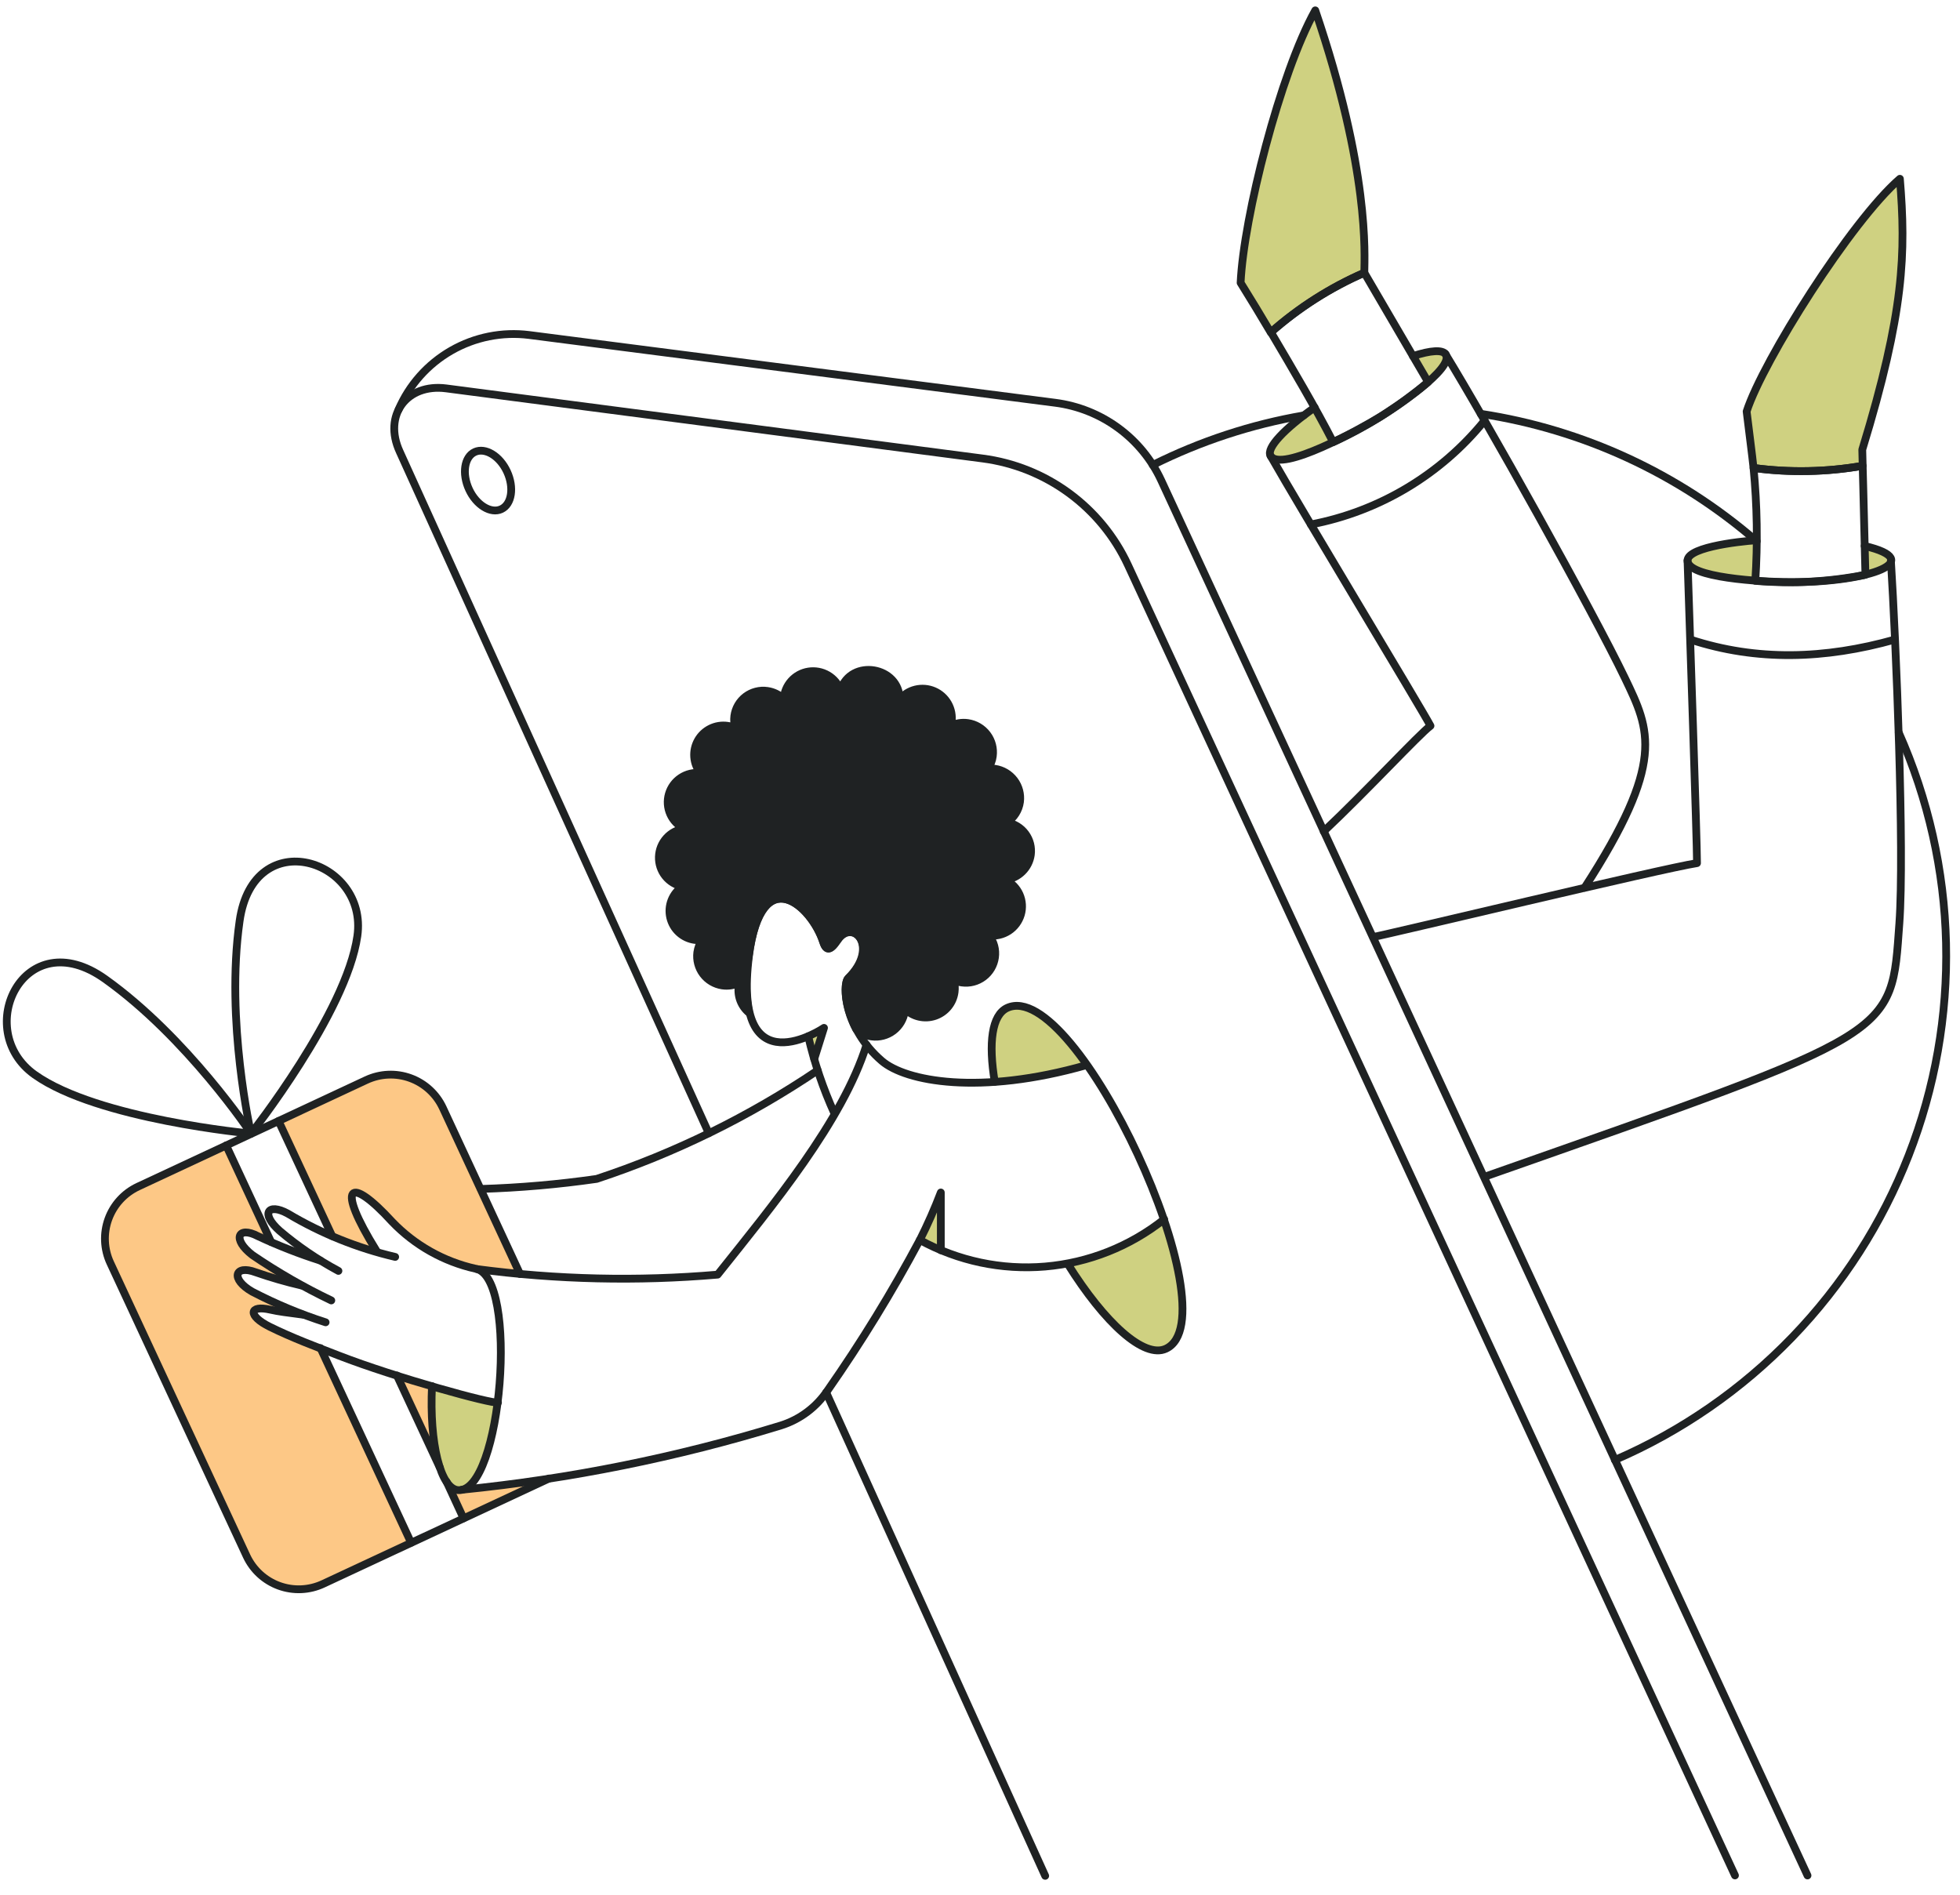 <svg width="121" height="117" viewBox="0 0 121 117" fill="none" xmlns="http://www.w3.org/2000/svg">
<path d="M27.351 68.399C27.155 67.976 26.877 67.595 26.533 67.28C26.189 66.964 25.787 66.72 25.348 66.561C24.91 66.402 24.444 66.33 23.978 66.351C23.512 66.372 23.055 66.486 22.633 66.684L17.209 69.213L20.517 76.317C21.377 76.699 22.263 77.019 23.168 77.277C20.626 73.204 21.55 72.499 24.226 75.417C26.801 78.227 29.978 78.464 32.118 78.664L27.351 68.399Z" fill="#FDC886"/>
<path d="M26.669 85.569C25.975 85.365 25.24 85.142 24.505 84.912L27.156 90.603C26.711 88.965 26.546 87.262 26.669 85.569Z" fill="#FDC886"/>
<path d="M28.542 91.954C28.179 92.108 27.8 91.821 27.569 91.467L28.627 93.729L33.892 91.272C32.385 91.481 29.43 91.844 28.542 91.954Z" fill="#FDC886"/>
<path d="M19.774 83.224C18.729 82.811 17.659 82.385 16.649 81.887C15.287 81.218 15.369 80.525 16.698 80.841C17.184 80.95 17.756 81.023 18.692 81.144C17.621 80.747 16.577 80.28 15.567 79.746C14.193 78.968 14.46 78.068 15.774 78.543C16.126 78.676 16.941 78.931 17.89 79.174L17.744 78.87C16.994 78.444 16.267 77.978 15.568 77.472C14.303 76.499 14.668 75.648 15.908 76.305C16.09 76.402 16.37 76.523 16.711 76.669L13.938 70.711L8.526 73.24C8.103 73.437 7.723 73.715 7.408 74.058C7.092 74.402 6.848 74.804 6.689 75.243C6.529 75.681 6.458 76.147 6.479 76.613C6.5 77.079 6.613 77.536 6.812 77.958L15.226 96.054C15.423 96.477 15.701 96.857 16.045 97.172C16.388 97.487 16.791 97.732 17.229 97.891C17.668 98.05 18.133 98.121 18.599 98.1C19.065 98.079 19.522 97.967 19.945 97.768L25.369 95.238L19.774 83.224Z" fill="#FDC886"/>
<path d="M62.179 62.22C61.23 62.658 61.011 64.385 61.411 66.781C63.333 66.626 65.236 66.28 67.09 65.747C65.206 63.218 63.285 61.709 62.179 62.22Z" fill="#CFD181"/>
<path d="M71.87 75.269C70.131 76.647 68.088 77.591 65.911 78.021C68.198 81.681 70.63 83.894 71.98 83.261C73.329 82.638 73.208 79.367 71.87 75.269Z" fill="#CFD181"/>
<path d="M117.29 11.037C114.287 13.627 108.838 22.274 107.829 25.399C108.012 26.907 108.157 27.977 108.255 28.889C110.494 29.188 112.766 29.143 114.992 28.755L114.968 27.758C117.57 19.258 117.667 15.609 117.29 11.037Z" fill="#CFD181"/>
<path d="M81.197 0.64C79.032 4.519 76.771 13.42 76.589 17.458C77.233 18.491 77.853 19.513 78.449 20.523C80.166 18.995 82.117 17.751 84.226 16.837C84.264 14.575 84.565 10.533 81.197 0.64Z" fill="#CFD181"/>
<path d="M26.669 85.569C26.499 89.084 27.193 91.905 28.275 91.99C29.299 92.076 30.33 89.74 30.743 86.579C29.359 86.362 27.995 86.024 26.669 85.569Z" fill="#CFD181"/>
<path d="M115.126 33.717L115.162 35.492C117.29 34.968 117.242 34.203 115.126 33.717Z" fill="#CFD181"/>
<path d="M78.437 28.134C78.709 28.606 80.286 28.232 82.304 27.308C81.952 26.614 81.562 25.9 81.161 25.155C79.301 26.456 78.162 27.658 78.437 28.134Z" fill="#CFD181"/>
<path d="M89.26 21.885C89.078 21.568 88.312 21.629 87.23 21.982L88.166 23.587C89.017 22.821 89.443 22.201 89.26 21.885Z" fill="#CFD181"/>
<path d="M58.044 73.615C57.725 74.633 57.301 75.615 56.779 76.546L58.08 77.167L58.044 73.615Z" fill="#CFD181"/>
<path d="M50.869 63.461L50.286 65.309L49.897 63.972L50.869 63.461Z" fill="#CFD181"/>
<path d="M104.181 34.604C104.181 35.188 105.932 35.674 108.364 35.856C108.4 34.872 108.412 34.057 108.425 33.352C105.956 33.522 104.181 34.02 104.181 34.604Z" fill="#CFD181"/>
<path d="M62.166 50.765C62.383 50.624 62.567 50.439 62.705 50.221C62.844 50.002 62.934 49.757 62.969 49.501C63.005 49.228 62.981 48.951 62.895 48.69C62.809 48.429 62.666 48.191 62.474 47.993C62.284 47.795 62.051 47.643 61.793 47.549C61.535 47.454 61.258 47.419 60.985 47.446C61.15 47.22 61.255 46.955 61.289 46.678C61.353 46.202 61.226 45.721 60.937 45.339C60.648 44.956 60.219 44.703 59.745 44.635C59.387 44.585 59.022 44.644 58.699 44.805C58.722 44.73 58.739 44.652 58.748 44.574C58.801 44.181 58.725 43.782 58.53 43.437C58.335 43.091 58.033 42.819 57.669 42.662C57.305 42.505 56.9 42.471 56.515 42.566C56.13 42.661 55.786 42.88 55.537 43.188C55.54 42.75 55.384 42.327 55.097 41.995C54.811 41.664 54.414 41.449 53.981 41.388L53.859 41.364C53.437 41.305 53.008 41.398 52.648 41.625C52.287 41.852 52.018 42.198 51.889 42.604C51.747 42.227 51.483 41.909 51.14 41.698C50.796 41.488 50.393 41.398 49.992 41.443C49.592 41.487 49.218 41.664 48.93 41.945C48.641 42.225 48.454 42.594 48.399 42.993C48.389 43.045 48.385 43.098 48.387 43.151C48.11 42.884 47.757 42.71 47.377 42.653C47.142 42.619 46.902 42.633 46.671 42.692C46.441 42.752 46.224 42.856 46.035 43C45.845 43.143 45.685 43.323 45.565 43.529C45.445 43.734 45.367 43.961 45.334 44.197C45.303 44.45 45.324 44.707 45.397 44.952C45.244 44.878 45.08 44.828 44.911 44.806C44.553 44.756 44.188 44.815 43.863 44.975C43.539 45.134 43.27 45.388 43.09 45.702C42.911 46.016 42.831 46.377 42.858 46.737C42.886 47.098 43.022 47.442 43.247 47.725C42.821 47.673 42.39 47.775 42.032 48.011C41.674 48.248 41.411 48.604 41.291 49.016C41.171 49.428 41.202 49.869 41.377 50.261C41.552 50.653 41.861 50.969 42.248 51.154C41.822 51.211 41.431 51.418 41.143 51.736C40.855 52.056 40.69 52.466 40.677 52.896C40.663 53.325 40.803 53.745 41.071 54.081C41.339 54.417 41.717 54.647 42.139 54.73C41.833 54.932 41.596 55.224 41.459 55.565C41.323 55.906 41.294 56.28 41.376 56.638C41.458 56.996 41.647 57.321 41.918 57.569C42.189 57.816 42.529 57.976 42.893 58.025C43.042 58.037 43.192 58.037 43.341 58.025C43.189 58.257 43.089 58.519 43.049 58.793C42.985 59.269 43.111 59.75 43.401 60.133C43.69 60.514 44.119 60.768 44.593 60.836C44.955 60.892 45.325 60.833 45.651 60.666C45.562 61 45.571 61.354 45.676 61.684C45.782 62.013 45.98 62.306 46.247 62.527C46.018 61.367 46.01 60.175 46.223 59.012C47.062 52.932 50.236 56.081 50.856 58.282C51.002 58.671 51.257 58.684 51.707 58.015C52.644 56.629 54.358 58.477 52.352 60.398C52.145 60.605 52.047 62.015 52.864 63.547C53.128 63.787 53.459 63.939 53.813 63.985C54.061 64.019 54.314 64.001 54.555 63.932C54.796 63.863 55.02 63.745 55.213 63.585C55.407 63.425 55.564 63.226 55.677 63.002C55.79 62.778 55.855 62.533 55.868 62.283C56.105 62.521 56.405 62.688 56.732 62.765C57.06 62.842 57.402 62.826 57.721 62.718C58.04 62.611 58.322 62.416 58.536 62.157C58.75 61.897 58.887 61.583 58.932 61.249C58.965 61.001 58.949 60.749 58.883 60.508C59.14 60.624 59.42 60.679 59.701 60.668C59.983 60.657 60.258 60.581 60.505 60.445C60.751 60.31 60.963 60.118 61.123 59.886C61.283 59.654 61.386 59.388 61.425 59.109C61.46 58.869 61.445 58.625 61.383 58.39C61.32 58.156 61.21 57.937 61.06 57.747C61.487 57.801 61.918 57.702 62.279 57.466C62.638 57.231 62.903 56.875 63.024 56.462C63.145 56.05 63.116 55.607 62.941 55.215C62.766 54.822 62.457 54.504 62.069 54.318C62.463 54.268 62.83 54.089 63.114 53.81C63.397 53.531 63.581 53.167 63.638 52.774C63.701 52.314 63.582 51.847 63.308 51.472C63.034 51.098 62.624 50.844 62.166 50.765Z" fill="#1F2223"/>
<path d="M117.217 45.22C119.04 49.316 120.033 53.732 120.138 58.214C120.242 62.696 119.458 67.155 117.828 71.332C116.198 75.508 113.756 79.32 110.644 82.546C107.531 85.773 103.809 88.35 99.693 90.129" stroke="#1F2223" stroke-width="0.48" stroke-linecap="round" stroke-linejoin="round"/>
<path d="M91.412 25.545C97.721 26.506 103.627 29.234 108.449 33.413" stroke="#1F2223" stroke-width="0.48" stroke-linecap="round" stroke-linejoin="round"/>
<path d="M71.165 28.706C74.108 27.235 77.249 26.202 80.492 25.643" stroke="#1F2223" stroke-width="0.48" stroke-linecap="round" stroke-linejoin="round"/>
<path d="M51.002 85.958L64.525 115.8" stroke="#1F2223" stroke-width="0.48" stroke-linecap="round" stroke-linejoin="round"/>
<path d="M43.755 69.955L24.675 27.88C23.642 25.64 25.101 23.66 27.545 23.976L60.67 28.305C62.596 28.557 64.426 29.291 65.992 30.439C67.559 31.587 68.81 33.111 69.63 34.872L107.108 115.775" stroke="#1F2223" stroke-width="0.48" stroke-linecap="round" stroke-linejoin="round"/>
<path d="M50.477 66.078C46.258 68.925 41.668 71.179 36.836 72.776C34.466 73.117 32.079 73.324 29.686 73.397" stroke="#1F2223" stroke-width="0.48" stroke-linecap="round" stroke-linejoin="round"/>
<path d="M32.105 78.65L27.336 68.386C26.937 67.533 26.216 66.874 25.331 66.552C24.447 66.231 23.471 66.274 22.618 66.671L8.526 73.25C7.673 73.649 7.014 74.369 6.692 75.254C6.371 76.139 6.413 77.115 6.811 77.968L15.226 96.063C15.625 96.916 16.346 97.576 17.231 97.897C18.115 98.218 19.091 98.175 19.944 97.778L33.893 91.272" stroke="#1F2223" stroke-width="0.48" stroke-linecap="round" stroke-linejoin="round"/>
<path d="M15.506 69.979C15.506 69.979 6.03 69.107 2.142 66.343C-1.747 63.579 1.482 56.871 6.483 60.432C11.563 64.048 15.506 69.979 15.506 69.979Z" stroke="#1F2223" stroke-width="0.48" stroke-linecap="round" stroke-linejoin="round"/>
<path d="M15.496 69.979C15.496 69.979 21.388 62.514 22.062 57.782C22.737 53.05 15.65 50.791 14.792 56.856C13.911 63.037 15.496 69.979 15.496 69.979Z" stroke="#1F2223" stroke-width="0.48" stroke-linecap="round" stroke-linejoin="round"/>
<path d="M50.266 65.373L50.869 63.453C50.869 63.453 45.191 67.308 46.236 59.014C46.985 53.062 50.101 55.942 50.822 58.131C50.991 58.643 51.197 58.805 51.718 58.029C52.654 56.642 54.379 58.502 52.362 60.412C51.975 60.78 52.123 63.509 54.442 65.496C55.914 66.758 60.474 67.636 67.077 65.752" stroke="#1F2223" stroke-width="0.48" stroke-linecap="round" stroke-linejoin="round"/>
<path d="M49.895 63.972C50.275 65.61 50.817 67.207 51.513 68.738" stroke="#1F2223" stroke-width="0.48" stroke-linecap="round" stroke-linejoin="round"/>
<path d="M53.496 64.495C52.024 69.201 47.695 74.43 44.302 78.686C39.355 79.111 34.377 78.996 29.454 78.345" stroke="#1F2223" stroke-width="0.48" stroke-linecap="round" stroke-linejoin="round"/>
<path d="M71.87 75.269C69.76 76.943 67.204 77.958 64.521 78.186C61.837 78.413 59.146 77.844 56.785 76.549C55.077 79.751 53.178 82.848 51.099 85.823C50.412 86.859 49.391 87.627 48.205 87.999C41.79 89.969 35.195 91.297 28.518 91.964" stroke="#1F2223" stroke-width="0.48" stroke-linecap="round" stroke-linejoin="round"/>
<path d="M65.911 78.018C68.198 81.678 70.627 83.886 71.979 83.259C76.163 81.317 66.428 60.26 62.178 62.221C61.229 62.659 61.01 64.385 61.41 66.781" stroke="#1F2223" stroke-width="0.48" stroke-linecap="round" stroke-linejoin="round"/>
<path d="M104.18 34.605C104.302 38.35 104.764 51.885 104.764 53.283C102.624 53.611 85.733 57.673 84.772 57.843" stroke="#1F2223" stroke-width="0.48" stroke-linecap="round" stroke-linejoin="round"/>
<path d="M91.656 72.642C117.303 63.618 116.741 64.044 117.256 57.003C117.583 52.516 117.05 39.65 116.733 34.592" stroke="#1F2223" stroke-width="0.48" stroke-linecap="round" stroke-linejoin="round"/>
<path d="M78.436 28.135C80.285 31.394 87.653 43.579 88.311 44.807C87.607 45.33 84.383 48.82 81.719 51.325" stroke="#1F2223" stroke-width="0.48" stroke-linecap="round" stroke-linejoin="round"/>
<path d="M97.821 54.803C102.843 47.032 101.868 45.099 100.317 41.864C98.308 37.682 91.683 25.836 89.227 21.848" stroke="#1F2223" stroke-width="0.48" stroke-linecap="round" stroke-linejoin="round"/>
<path d="M81.197 0.64C79.032 4.519 76.771 13.42 76.589 17.458C77.233 18.491 77.853 19.513 78.449 20.523C80.173 19.003 82.122 17.76 84.226 16.837C84.236 15.714 84.565 10.533 81.197 0.64Z" stroke="#1F2223" stroke-width="0.48" stroke-linecap="round" stroke-linejoin="round"/>
<path d="M24.598 25.307C25.257 23.765 26.401 22.479 27.856 21.644C29.31 20.81 30.997 20.471 32.662 20.68L65.142 24.863C66.55 25.044 67.888 25.578 69.032 26.416C70.177 27.254 71.091 28.369 71.688 29.656L111.586 115.777" stroke="#1F2223" stroke-width="0.48" stroke-linecap="round" stroke-linejoin="round"/>
<path d="M31.304 29.119C31.752 30.092 31.596 31.126 30.951 31.43C30.307 31.734 29.407 31.187 28.957 30.214C28.507 29.241 28.663 28.202 29.31 27.903C29.957 27.605 30.856 28.147 31.304 29.119Z" stroke="#1F2223" stroke-width="0.48" stroke-linecap="round" stroke-linejoin="round"/>
<path d="M104.351 39.48C108.457 40.829 112.661 40.697 116.986 39.48" stroke="#1F2223" stroke-width="0.48" stroke-linecap="round" stroke-linejoin="round"/>
<path d="M80.926 32.377C85.145 31.572 88.944 29.301 91.65 25.965" stroke="#1F2223" stroke-width="0.48" stroke-linecap="round" stroke-linejoin="round"/>
<path d="M24.396 77.592C22.063 77.046 19.827 76.144 17.768 74.917C16.528 74.236 16.063 74.921 17.27 75.987C18.387 76.935 19.602 77.763 20.893 78.456" stroke="#1F2223" stroke-width="0.48" stroke-linecap="round" stroke-linejoin="round"/>
<path d="M19.784 77.822C18.468 77.402 17.18 76.898 15.929 76.314C14.678 75.654 14.313 76.506 15.588 77.482C17.136 78.536 18.762 79.472 20.452 80.279" stroke="#1F2223" stroke-width="0.48" stroke-linecap="round" stroke-linejoin="round"/>
<path d="M18.607 79.355C17.652 79.134 16.711 78.862 15.785 78.54C14.478 78.05 14.206 78.963 15.579 79.744C17.031 80.499 18.544 81.129 20.102 81.629" stroke="#1F2223" stroke-width="0.48" stroke-linecap="round" stroke-linejoin="round"/>
<path d="M30.743 86.578C30.403 86.688 24.431 85.047 20.917 83.684C19.509 83.137 18.037 82.587 16.661 81.909C15.276 81.225 15.358 80.542 16.698 80.851C17.183 80.963 17.756 81.033 18.692 81.155" stroke="#1F2223" stroke-width="0.48" stroke-linecap="round" stroke-linejoin="round"/>
<path d="M26.669 85.569C26.498 89.083 27.192 91.901 28.274 91.989C30.982 92.209 32.05 78.789 29.357 78.321C27.395 77.883 25.605 76.876 24.213 75.426C21.546 72.511 20.71 73.14 23.24 77.214" stroke="#1F2223" stroke-width="0.48" stroke-linecap="round" stroke-linejoin="round"/>
<path d="M87.229 21.982C88.311 21.629 89.074 21.57 89.259 21.885C89.771 22.758 86.055 25.213 85.183 25.747C84.031 26.451 79.058 29.213 78.436 28.135C78.161 27.658 79.3 26.457 81.16 25.156" stroke="#1F2223" stroke-width="0.48" stroke-linecap="round" stroke-linejoin="round"/>
<path d="M84.225 16.838C82.122 17.75 80.177 18.99 78.461 20.511C79.811 22.797 81.221 25.183 82.304 27.295C84.416 26.327 86.387 25.078 88.165 23.583L84.225 16.838Z" stroke="#1F2223" stroke-width="0.48" stroke-linecap="round" stroke-linejoin="round"/>
<path d="M117.289 11.037C114.286 13.627 108.837 22.274 107.828 25.399C108.011 26.907 108.156 27.977 108.254 28.889C110.493 29.188 112.765 29.143 114.991 28.755L114.967 27.758C117.569 19.258 117.666 15.609 117.289 11.037Z" stroke="#1F2223" stroke-width="0.48" stroke-linecap="round" stroke-linejoin="round"/>
<path d="M114.991 28.755C112.765 29.143 110.493 29.188 108.254 28.889C108.479 31.205 108.516 33.535 108.363 35.857C110.636 36.047 112.924 35.92 115.161 35.48C114.993 28.689 115.024 29.904 114.991 28.755Z" stroke="#1F2223" stroke-width="0.48" stroke-linecap="round" stroke-linejoin="round"/>
<path d="M63.637 52.772C63.581 53.166 63.397 53.53 63.113 53.809C62.83 54.088 62.462 54.267 62.068 54.317C62.456 54.502 62.765 54.82 62.94 55.213C63.115 55.606 63.144 56.048 63.023 56.461C62.901 56.873 62.637 57.229 62.278 57.465C61.917 57.7 61.486 57.8 61.059 57.746C61.209 57.937 61.318 58.155 61.381 58.39C61.444 58.623 61.458 58.868 61.424 59.108C61.391 59.343 61.312 59.57 61.192 59.775C61.072 59.98 60.912 60.16 60.722 60.303C60.532 60.447 60.316 60.551 60.086 60.611C59.856 60.671 59.616 60.685 59.381 60.652C59.208 60.628 59.04 60.579 58.882 60.506C58.947 60.748 58.964 61 58.931 61.248C58.886 61.581 58.749 61.896 58.535 62.155C58.321 62.415 58.039 62.609 57.72 62.717C57.401 62.824 57.059 62.84 56.731 62.763C56.404 62.687 56.104 62.52 55.867 62.282C55.869 62.335 55.864 62.388 55.855 62.44C55.786 62.914 55.533 63.343 55.151 63.632C54.768 63.921 54.287 64.048 53.812 63.984C53.458 63.937 53.128 63.785 52.863 63.546C52.048 62.014 52.143 60.602 52.351 60.397C54.335 58.454 52.642 56.626 51.706 58.013C51.318 58.589 51.02 58.79 50.817 58.155C50.116 55.965 47.053 53.046 46.222 59.01C46.01 60.173 46.018 61.366 46.246 62.525C46.007 62.33 45.823 62.075 45.71 61.788C45.597 61.501 45.56 61.189 45.602 60.883C45.611 60.809 45.628 60.736 45.65 60.664C45.324 60.829 44.954 60.888 44.592 60.834C44.119 60.764 43.692 60.511 43.403 60.129C43.114 59.746 42.987 59.266 43.048 58.792C43.088 58.518 43.188 58.255 43.34 58.024C43.191 58.036 43.041 58.036 42.892 58.024C42.528 57.974 42.188 57.815 41.917 57.567C41.646 57.32 41.457 56.994 41.375 56.637C41.293 56.279 41.322 55.904 41.458 55.563C41.595 55.222 41.832 54.931 42.138 54.728C41.716 54.645 41.338 54.416 41.07 54.08C40.802 53.744 40.663 53.324 40.676 52.894C40.689 52.465 40.854 52.054 41.142 51.735C41.43 51.416 41.822 51.21 42.247 51.153C41.861 50.968 41.553 50.651 41.378 50.26C41.203 49.868 41.172 49.428 41.292 49.016C41.412 48.604 41.674 48.248 42.031 48.012C42.389 47.775 42.819 47.673 43.245 47.724C43.019 47.441 42.884 47.097 42.856 46.736C42.828 46.376 42.909 46.015 43.088 45.701C43.267 45.387 43.536 45.134 43.861 44.974C44.185 44.814 44.55 44.755 44.908 44.805C45.077 44.828 45.242 44.877 45.395 44.951C45.323 44.706 45.302 44.45 45.334 44.197C45.366 43.961 45.444 43.733 45.563 43.528C45.684 43.322 45.843 43.142 46.033 42.998C46.223 42.855 46.44 42.75 46.67 42.691C46.901 42.631 47.141 42.618 47.377 42.653C47.758 42.709 48.111 42.883 48.386 43.151C48.407 42.736 48.571 42.34 48.849 42.032C49.128 41.723 49.504 41.519 49.915 41.455C50.326 41.391 50.746 41.47 51.106 41.679C51.465 41.888 51.742 42.215 51.888 42.604C52.535 40.605 55.565 41.153 55.536 43.188C55.785 42.879 56.129 42.661 56.514 42.566C56.898 42.471 57.304 42.505 57.668 42.662C58.032 42.819 58.334 43.091 58.529 43.436C58.724 43.782 58.8 44.181 58.747 44.574C58.737 44.652 58.721 44.73 58.698 44.805C59.021 44.643 59.386 44.584 59.744 44.635C60.219 44.703 60.648 44.956 60.938 45.339C61.228 45.722 61.354 46.204 61.29 46.68C61.255 46.958 61.151 47.222 60.986 47.448C61.132 47.435 61.279 47.439 61.424 47.46C61.897 47.53 62.324 47.784 62.614 48.166C62.902 48.548 63.029 49.028 62.968 49.503C62.933 49.759 62.843 50.005 62.704 50.223C62.566 50.441 62.382 50.627 62.166 50.768C62.623 50.845 63.033 51.098 63.307 51.472C63.582 51.846 63.7 52.313 63.637 52.772Z" stroke="#1F2223" stroke-width="0.48" stroke-linecap="round" stroke-linejoin="round"/>
<path d="M13.962 70.709L16.734 76.667" stroke="#1F2223" stroke-width="0.48" stroke-linecap="round" stroke-linejoin="round"/>
<path d="M19.786 83.222L25.38 95.236" stroke="#1F2223" stroke-width="0.48" stroke-linecap="round" stroke-linejoin="round"/>
<path d="M17.196 69.201L20.504 76.303" stroke="#1F2223" stroke-width="0.48" stroke-linecap="round" stroke-linejoin="round"/>
<path d="M24.505 84.912L27.156 90.603" stroke="#1F2223" stroke-width="0.48" stroke-linecap="round" stroke-linejoin="round"/>
<path d="M27.569 91.467L28.615 93.729" stroke="#1F2223" stroke-width="0.48" stroke-linecap="round" stroke-linejoin="round"/>
<path d="M108.424 33.352C107.355 33.425 103.752 33.818 104.22 34.774C104.71 35.768 109.468 35.944 110.674 35.94C115.487 35.928 118.956 34.605 115.113 33.704" stroke="#1F2223" stroke-width="0.48" stroke-linecap="round" stroke-linejoin="round"/>
<path d="M56.789 76.543C57.27 75.59 57.701 74.613 58.081 73.615V77.178" stroke="#1F2223" stroke-width="0.48" stroke-linecap="round" stroke-linejoin="round"/>
</svg>
